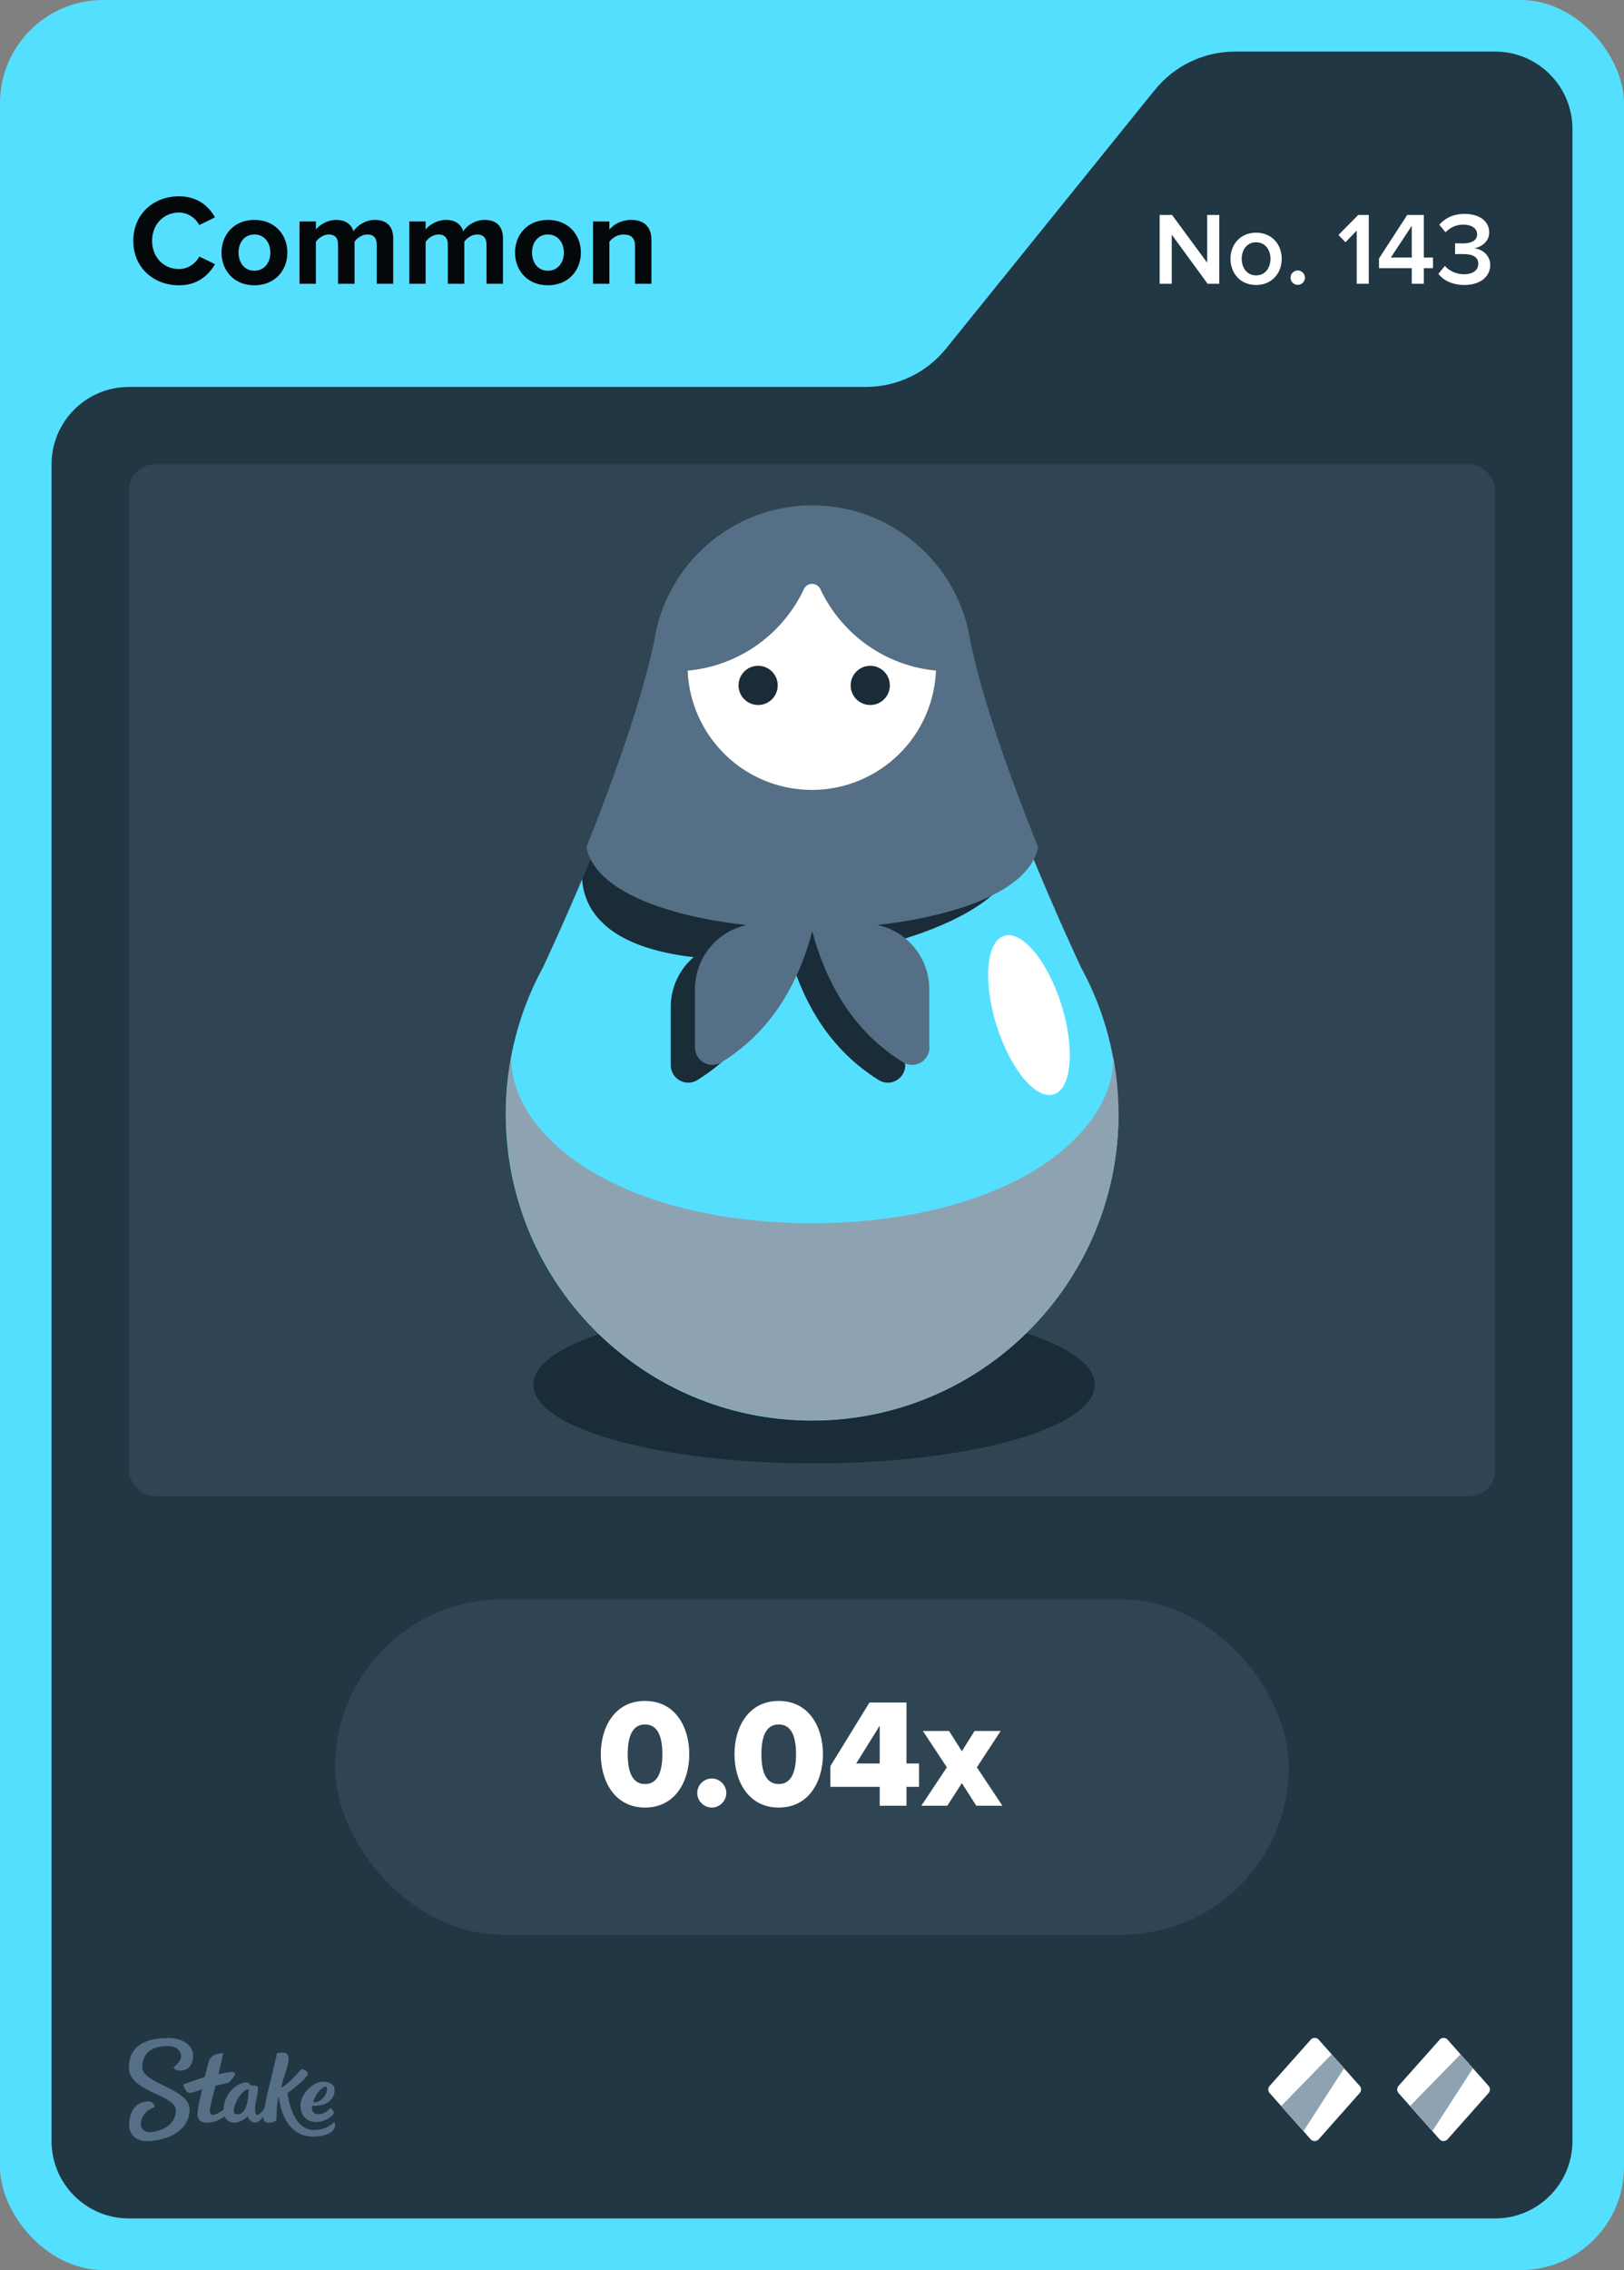 <svg width="63" height="88" viewBox="0 0 63 88" fill="none" xmlns="http://www.w3.org/2000/svg">
<rect x="0" y="0" width="63" height="88" fill="#808080" stroke="none"/>
<rect width="63" height="88" rx="4" fill="#55DFFF"/>
<path d="M36.701 13.513L44.799 3.487C45.559 2.546 46.702 2 47.911 2H58C59.657 2 61 3.343 61 5V83C61 84.657 59.657 86 58 86H5C3.343 86 2 84.657 2 83V18C2 16.343 3.343 15 5 15H33.589C34.798 15 35.941 14.454 36.701 13.513Z" fill="#213743"/>
<rect x="5" y="18" width="53" height="40" rx="1" fill="#2F4553"/>
<path d="M31.58 56.73C37.594 56.73 42.47 55.365 42.47 53.68C42.47 51.996 37.594 50.63 31.58 50.63C25.566 50.63 20.69 51.996 20.69 53.68C20.69 55.365 25.566 56.73 31.58 56.73Z" fill="#1A2C38"/>
<path d="M43.39 43.18C43.39 49.75 38.07 55.07 31.5 55.07H31.46C24.92 55.05 19.62 49.74 19.62 43.18C19.62 41.12 20.15 39.17 21.07 37.49C21.07 37.49 24.79 29.63 25.77 24.84H37.23C38.22 29.63 41.93 37.49 41.93 37.49C42.52 38.57 42.95 39.75 43.18 41C43.31 41.71 43.38 42.43 43.38 43.18H43.39Z" fill="#55DFFF"/>
<path d="M22.58 34.07C22.66 35.27 23.51 36.72 26.94 37.11C33.08 37.8 39.05 35.51 39.27 33.47L23.29 32.36C23.05 32.96 22.81 33.54 22.58 34.08V34.07Z" fill="#1A2C38"/>
<path d="M31.5 36C35.3 36 39.84 35.02 40.27 32.84C39.22 30.23 38.12 27.19 37.64 24.84C37.18 21.87 34.61 19.59 31.51 19.59C28.41 19.59 25.84 21.87 25.38 24.84C24.89 27.19 23.79 30.23 22.75 32.84C23.18 35.02 27.61 36 31.52 36H31.5Z" fill="#557086"/>
<path d="M36.252 26.573C36.678 23.946 34.894 21.47 32.266 21.043C29.638 20.617 27.163 22.401 26.736 25.029C26.309 27.656 28.094 30.132 30.721 30.559C33.349 30.985 35.825 29.201 36.252 26.573Z" fill="white"/>
<path d="M36.82 26.02C36.82 23.11 34.57 20.72 31.71 20.51C31.71 20.51 31.71 20.5 31.71 20.49C31.64 20.49 31.57 20.49 31.5 20.5C31.43 20.5 31.36 20.49 31.29 20.49C31.29 20.49 31.29 20.5 31.29 20.51C28.43 20.73 26.18 23.11 26.18 26.02C28.4 26.02 30.31 24.71 31.19 22.83C31.31 22.57 31.69 22.57 31.82 22.83C32.7 24.71 34.61 26.02 36.83 26.02H36.82Z" fill="#557086"/>
<path d="M35.11 41.29V39.04C35.11 37.64 33.98 36.5 32.6 36.5H28.53C27.15 36.5 26.02 37.64 26.02 39.04V41.29C26.02 41.82 26.6 42.15 27.05 41.87C28.86 40.75 29.98 39.01 30.57 36.79C31.17 39.01 32.29 40.75 34.09 41.87C34.54 42.15 35.12 41.82 35.12 41.28L35.11 41.29Z" fill="#1A2C38"/>
<path d="M36.05 40.6V38.35C36.05 36.95 34.92 35.81 33.54 35.81H29.47C28.09 35.81 26.96 36.95 26.96 38.35V40.6C26.96 41.13 27.54 41.46 27.99 41.18C29.8 40.06 30.92 38.32 31.51 36.1C32.11 38.32 33.23 40.06 35.03 41.18C35.48 41.46 36.06 41.13 36.06 40.59L36.05 40.6Z" fill="#557086"/>
<path d="M33.76 27.33C34.18 27.33 34.52 26.99 34.52 26.57C34.52 26.15 34.18 25.81 33.76 25.81C33.34 25.81 33 26.15 33 26.57C33 26.99 33.34 27.33 33.76 27.33Z" fill="#1A2C38"/>
<path d="M29.41 27.33C29.83 27.33 30.17 26.99 30.17 26.57C30.17 26.15 29.83 25.81 29.41 25.81C28.99 25.81 28.65 26.15 28.65 26.57C28.65 26.99 28.99 27.33 29.41 27.33Z" fill="#1A2C38"/>
<path d="M43.39 43.18C43.39 42.43 43.32 41.71 43.19 41C43.19 44.09 38.97 47.39 31.51 47.42C24.04 47.4 19.83 44.09 19.83 41C19.7 41.71 19.63 42.43 19.63 43.18C19.63 49.73 24.93 55.04 31.47 55.06H31.51H31.55C38.1 55.04 43.39 49.73 43.39 43.17V43.18Z" fill="#8EA3B2"/>
<path d="M40.879 42.424C41.575 42.206 41.708 40.654 41.177 38.957C40.646 37.259 39.652 36.06 38.956 36.278C38.26 36.495 38.127 38.047 38.658 39.745C39.189 41.442 40.183 42.642 40.879 42.424Z" fill="white"/>
<path fill-rule="evenodd" clip-rule="evenodd" d="M6.498 79C6.99 79 7.486 79.213 7.49 79.691C7.49 80.104 7.247 80.27 6.998 80.27C6.75 80.27 6.733 80.144 6.733 80.144C6.733 80.144 7.025 79.926 7.025 79.717C7.025 79.609 6.942 79.313 6.489 79.317C5.858 79.317 5.518 79.617 5.518 80.152C5.518 80.765 7.351 80.974 7.355 81.765C7.355 82.613 6.476 82.996 5.692 83C5.283 83 5.013 82.761 5.009 82.378C5.009 81.926 5.222 81.465 5.758 81.465C5.884 81.457 5.988 81.552 5.997 81.678C5.997 81.678 5.997 81.683 5.997 81.687C5.997 81.687 5.457 81.839 5.462 82.378C5.462 82.478 5.566 82.661 5.819 82.656C6.071 82.652 6.824 82.474 6.82 81.809C6.82 81.191 5.004 81.109 5 80.148C5 79.065 6.088 79.009 6.498 79.009V79ZM10.747 79.6C10.812 79.57 11.213 79.491 11.195 79.813C11.182 80.135 10.939 80.691 10.904 80.935C11.23 80.77 11.692 80.209 11.692 80.209C11.692 80.209 12.018 80.252 11.918 80.452C11.818 80.652 11.152 81.144 11.152 81.144C11.152 81.144 11.304 82.57 12.171 82.57C12.645 82.57 12.85 82.361 12.937 82.287C12.959 82.27 12.976 82.265 12.985 82.278C13.02 82.387 12.994 82.504 12.915 82.591C12.819 82.696 12.597 82.822 12.153 82.826C11.365 82.826 10.925 82.196 10.812 81.261C10.725 81.535 10.734 81.983 10.721 82.2C10.695 82.243 10.251 82.417 10.216 82.117C10.216 82.091 10.216 82.07 10.216 82.043C10.133 82.161 10.02 82.283 9.911 82.283C9.72 82.283 9.637 82.122 9.602 82.039C9.576 82.07 9.363 82.287 9.088 82.287C8.923 82.291 8.775 82.196 8.709 82.043C8.57 82.144 8.322 82.291 8.039 82.291C7.734 82.291 7.66 82.109 7.66 81.957C7.66 81.713 7.843 80.987 7.843 80.987C7.843 80.987 7.486 81.13 7.364 81.135C7.194 81.135 7.112 80.822 7.112 80.813C7.112 80.809 7.112 80.8 7.12 80.8C7.22 80.761 7.943 80.513 7.943 80.513C7.943 80.513 8.078 79.983 8.096 79.913C8.113 79.844 8.213 79.7 8.331 79.656C8.418 79.622 8.509 79.6 8.601 79.591C8.631 79.591 8.653 79.6 8.653 79.617C8.653 79.635 8.474 80.409 8.474 80.409C8.474 80.409 8.849 80.322 8.988 80.322C9.097 80.322 9.154 80.387 9.093 80.47C9.032 80.552 8.962 80.648 8.927 80.691C8.888 80.735 8.862 80.743 8.77 80.761C8.644 80.787 8.361 80.856 8.361 80.856C8.361 80.856 8.135 81.678 8.139 81.817C8.139 81.896 8.165 81.987 8.261 81.987C8.357 81.987 8.54 81.874 8.67 81.791C8.692 81.152 9.188 80.726 9.576 80.726C9.702 80.726 9.654 80.848 9.798 80.848H9.889C9.946 80.848 10.007 80.852 10.007 80.996C10.007 81.196 9.894 81.526 9.894 81.735C9.894 81.883 9.915 81.987 9.972 81.987C10.068 81.987 10.177 81.848 10.255 81.726C10.381 81.03 10.734 79.761 10.734 79.617L10.747 79.6ZM12.502 80.7C12.767 80.678 12.933 80.822 12.963 80.9C12.994 80.978 12.989 81.161 12.915 81.291C12.684 81.704 12.11 81.63 12.11 81.63C12.11 81.63 12.044 81.957 12.341 81.957C12.593 81.957 12.706 81.83 12.815 81.726C12.859 81.726 12.994 81.865 12.933 81.961C12.885 82.035 12.619 82.257 12.28 82.261C11.74 82.261 11.605 81.8 11.674 81.47C11.766 81.061 12.175 80.722 12.502 80.696V80.7ZM9.646 80.987C9.323 80.987 8.827 81.97 9.206 81.965C9.619 81.965 9.646 81.183 9.646 81.004V80.987ZM12.641 80.891C12.423 80.9 12.175 81.317 12.153 81.5C12.48 81.513 12.654 81.196 12.676 81.07C12.689 80.974 12.693 80.887 12.641 80.887V80.891Z" fill="#557086"/>
<path d="M50.851 79.067L49.252 80.863C49.183 80.943 49.183 81.057 49.252 81.137L50.846 82.933C50.925 83.022 51.069 83.022 51.154 82.933L52.748 81.137C52.817 81.057 52.817 80.943 52.748 80.863L51.154 79.067C51.074 78.978 50.93 78.978 50.846 79.067H50.851Z" fill="white"/>
<path d="M51.66 79.634L52.142 80.177L50.568 82.614L49.704 81.639L51.66 79.634Z" fill="#8EA3B2"/>
<path d="M55.851 79.067L54.252 80.863C54.183 80.943 54.183 81.057 54.252 81.137L55.846 82.933C55.925 83.022 56.069 83.022 56.154 82.933L57.748 81.137C57.817 81.057 57.817 80.943 57.748 80.863L56.154 79.067C56.074 78.978 55.93 78.978 55.846 79.067H55.851Z" fill="white"/>
<path d="M56.66 79.634L57.142 80.177L55.568 82.614L54.704 81.639L56.66 79.634Z" fill="#8EA3B2"/>
<rect x="13" y="62" width="37" height="13" rx="6.5" fill="#2F4553"/>
<path d="M25.023 70.072C23.853 70.072 23.307 69.058 23.307 68.002C23.307 66.946 23.853 65.938 25.023 65.938C26.193 65.938 26.739 66.946 26.739 68.002C26.739 69.058 26.193 70.072 25.023 70.072ZM25.023 69.16C25.503 69.16 25.695 68.71 25.695 68.002C25.695 67.294 25.503 66.85 25.023 66.85C24.543 66.85 24.351 67.294 24.351 68.002C24.351 68.71 24.543 69.16 25.023 69.16ZM27.612 70.072C27.306 70.072 27.048 69.814 27.048 69.508C27.048 69.202 27.306 68.944 27.612 68.944C27.918 68.944 28.176 69.202 28.176 69.508C28.176 69.814 27.918 70.072 27.612 70.072ZM30.209 70.072C29.039 70.072 28.493 69.058 28.493 68.002C28.493 66.946 29.039 65.938 30.209 65.938C31.379 65.938 31.925 66.946 31.925 68.002C31.925 69.058 31.379 70.072 30.209 70.072ZM30.209 69.16C30.689 69.16 30.881 68.71 30.881 68.002C30.881 67.294 30.689 66.85 30.209 66.85C29.729 66.85 29.537 67.294 29.537 68.002C29.537 68.71 29.729 69.16 30.209 69.16ZM35.165 70H34.127V69.268H32.213V68.464L33.731 65.998H35.165V68.362H35.651V69.268H35.165V70ZM34.127 68.362V66.898L33.215 68.362H34.127ZM38.886 70H37.872L37.314 69.124L36.75 70H35.742L36.732 68.512L35.802 67.102H36.816L37.314 67.888L37.806 67.102H38.82L37.896 68.512L38.886 70Z" fill="white"/>
<path d="M6.945 11.06C5.945 11.06 5.17 10.36 5.17 9.335C5.17 8.31 5.945 7.61 6.945 7.61C7.68 7.61 8.105 8.01 8.34 8.425L7.73 8.725C7.59 8.455 7.29 8.24 6.945 8.24C6.34 8.24 5.9 8.705 5.9 9.335C5.9 9.965 6.34 10.43 6.945 10.43C7.29 10.43 7.59 10.22 7.73 9.945L8.34 10.24C8.1 10.655 7.68 11.06 6.945 11.06ZM9.868 11.06C9.073 11.06 8.593 10.48 8.593 9.79C8.593 9.105 9.073 8.525 9.868 8.525C10.668 8.525 11.148 9.105 11.148 9.79C11.148 10.48 10.668 11.06 9.868 11.06ZM9.868 10.495C10.263 10.495 10.488 10.17 10.488 9.79C10.488 9.415 10.263 9.09 9.868 9.09C9.473 9.09 9.253 9.415 9.253 9.79C9.253 10.17 9.473 10.495 9.868 10.495ZM15.254 11H14.614V9.475C14.614 9.25 14.514 9.09 14.254 9.09C14.029 9.09 13.844 9.24 13.754 9.37V11H13.114V9.475C13.114 9.25 13.014 9.09 12.754 9.09C12.534 9.09 12.349 9.24 12.254 9.375V11H11.619V8.585H12.254V8.9C12.354 8.755 12.674 8.525 13.044 8.525C13.399 8.525 13.624 8.69 13.714 8.965C13.854 8.745 14.174 8.525 14.544 8.525C14.989 8.525 15.254 8.76 15.254 9.255V11ZM19.512 11H18.872V9.475C18.872 9.25 18.771 9.09 18.512 9.09C18.287 9.09 18.102 9.24 18.012 9.37V11H17.372V9.475C17.372 9.25 17.271 9.09 17.012 9.09C16.791 9.09 16.607 9.24 16.512 9.375V11H15.877V8.585H16.512V8.9C16.611 8.755 16.931 8.525 17.302 8.525C17.657 8.525 17.881 8.69 17.971 8.965C18.111 8.745 18.431 8.525 18.802 8.525C19.247 8.525 19.512 8.76 19.512 9.255V11ZM21.254 11.06C20.459 11.06 19.979 10.48 19.979 9.79C19.979 9.105 20.459 8.525 21.254 8.525C22.054 8.525 22.534 9.105 22.534 9.79C22.534 10.48 22.054 11.06 21.254 11.06ZM21.254 10.495C21.649 10.495 21.874 10.17 21.874 9.79C21.874 9.415 21.649 9.09 21.254 9.09C20.859 9.09 20.639 9.415 20.639 9.79C20.639 10.17 20.859 10.495 21.254 10.495ZM25.27 11H24.635V9.54C24.635 9.205 24.46 9.09 24.19 9.09C23.94 9.09 23.745 9.23 23.64 9.375V11H23.005V8.585H23.64V8.9C23.795 8.715 24.09 8.525 24.485 8.525C25.015 8.525 25.27 8.825 25.27 9.295V11Z" fill="#05080A"/>
<path d="M47.299 11H46.847L45.455 9.096V11H44.987V8.332H45.467L46.831 10.184V8.332H47.299V11ZM48.726 11.048C48.114 11.048 47.734 10.588 47.734 10.032C47.734 9.48 48.114 9.02 48.726 9.02C49.346 9.02 49.722 9.48 49.722 10.032C49.722 10.588 49.346 11.048 48.726 11.048ZM48.726 10.676C49.086 10.676 49.286 10.376 49.286 10.032C49.286 9.692 49.086 9.392 48.726 9.392C48.37 9.392 48.17 9.692 48.17 10.032C48.17 10.376 48.37 10.676 48.726 10.676ZM50.343 11.044C50.191 11.044 50.063 10.916 50.063 10.764C50.063 10.612 50.191 10.484 50.343 10.484C50.495 10.484 50.623 10.612 50.623 10.764C50.623 10.916 50.495 11.044 50.343 11.044ZM53.099 11H52.631V8.94L52.195 9.392L51.923 9.108L52.691 8.332H53.099V11ZM55.235 11H54.767V10.396H53.495V10.02L54.591 8.332H55.235V9.984H55.591V10.396H55.235V11ZM54.767 9.984V8.752L53.955 9.984H54.767ZM56.807 11.048C56.331 11.048 55.979 10.856 55.799 10.616L56.051 10.308C56.223 10.508 56.507 10.632 56.791 10.632C57.143 10.632 57.347 10.472 57.347 10.224C57.347 9.96 57.135 9.848 56.755 9.848C56.643 9.848 56.487 9.848 56.447 9.852V9.432C56.495 9.436 56.651 9.436 56.755 9.436C57.067 9.436 57.303 9.328 57.303 9.084C57.303 8.836 57.063 8.708 56.763 8.708C56.491 8.708 56.267 8.812 56.075 9.004L55.835 8.712C56.039 8.472 56.363 8.292 56.807 8.292C57.383 8.292 57.771 8.564 57.771 9.012C57.771 9.368 57.467 9.576 57.191 9.624C57.451 9.648 57.811 9.86 57.811 10.272C57.811 10.724 57.423 11.048 56.807 11.048Z" fill="white"/>
</svg>
